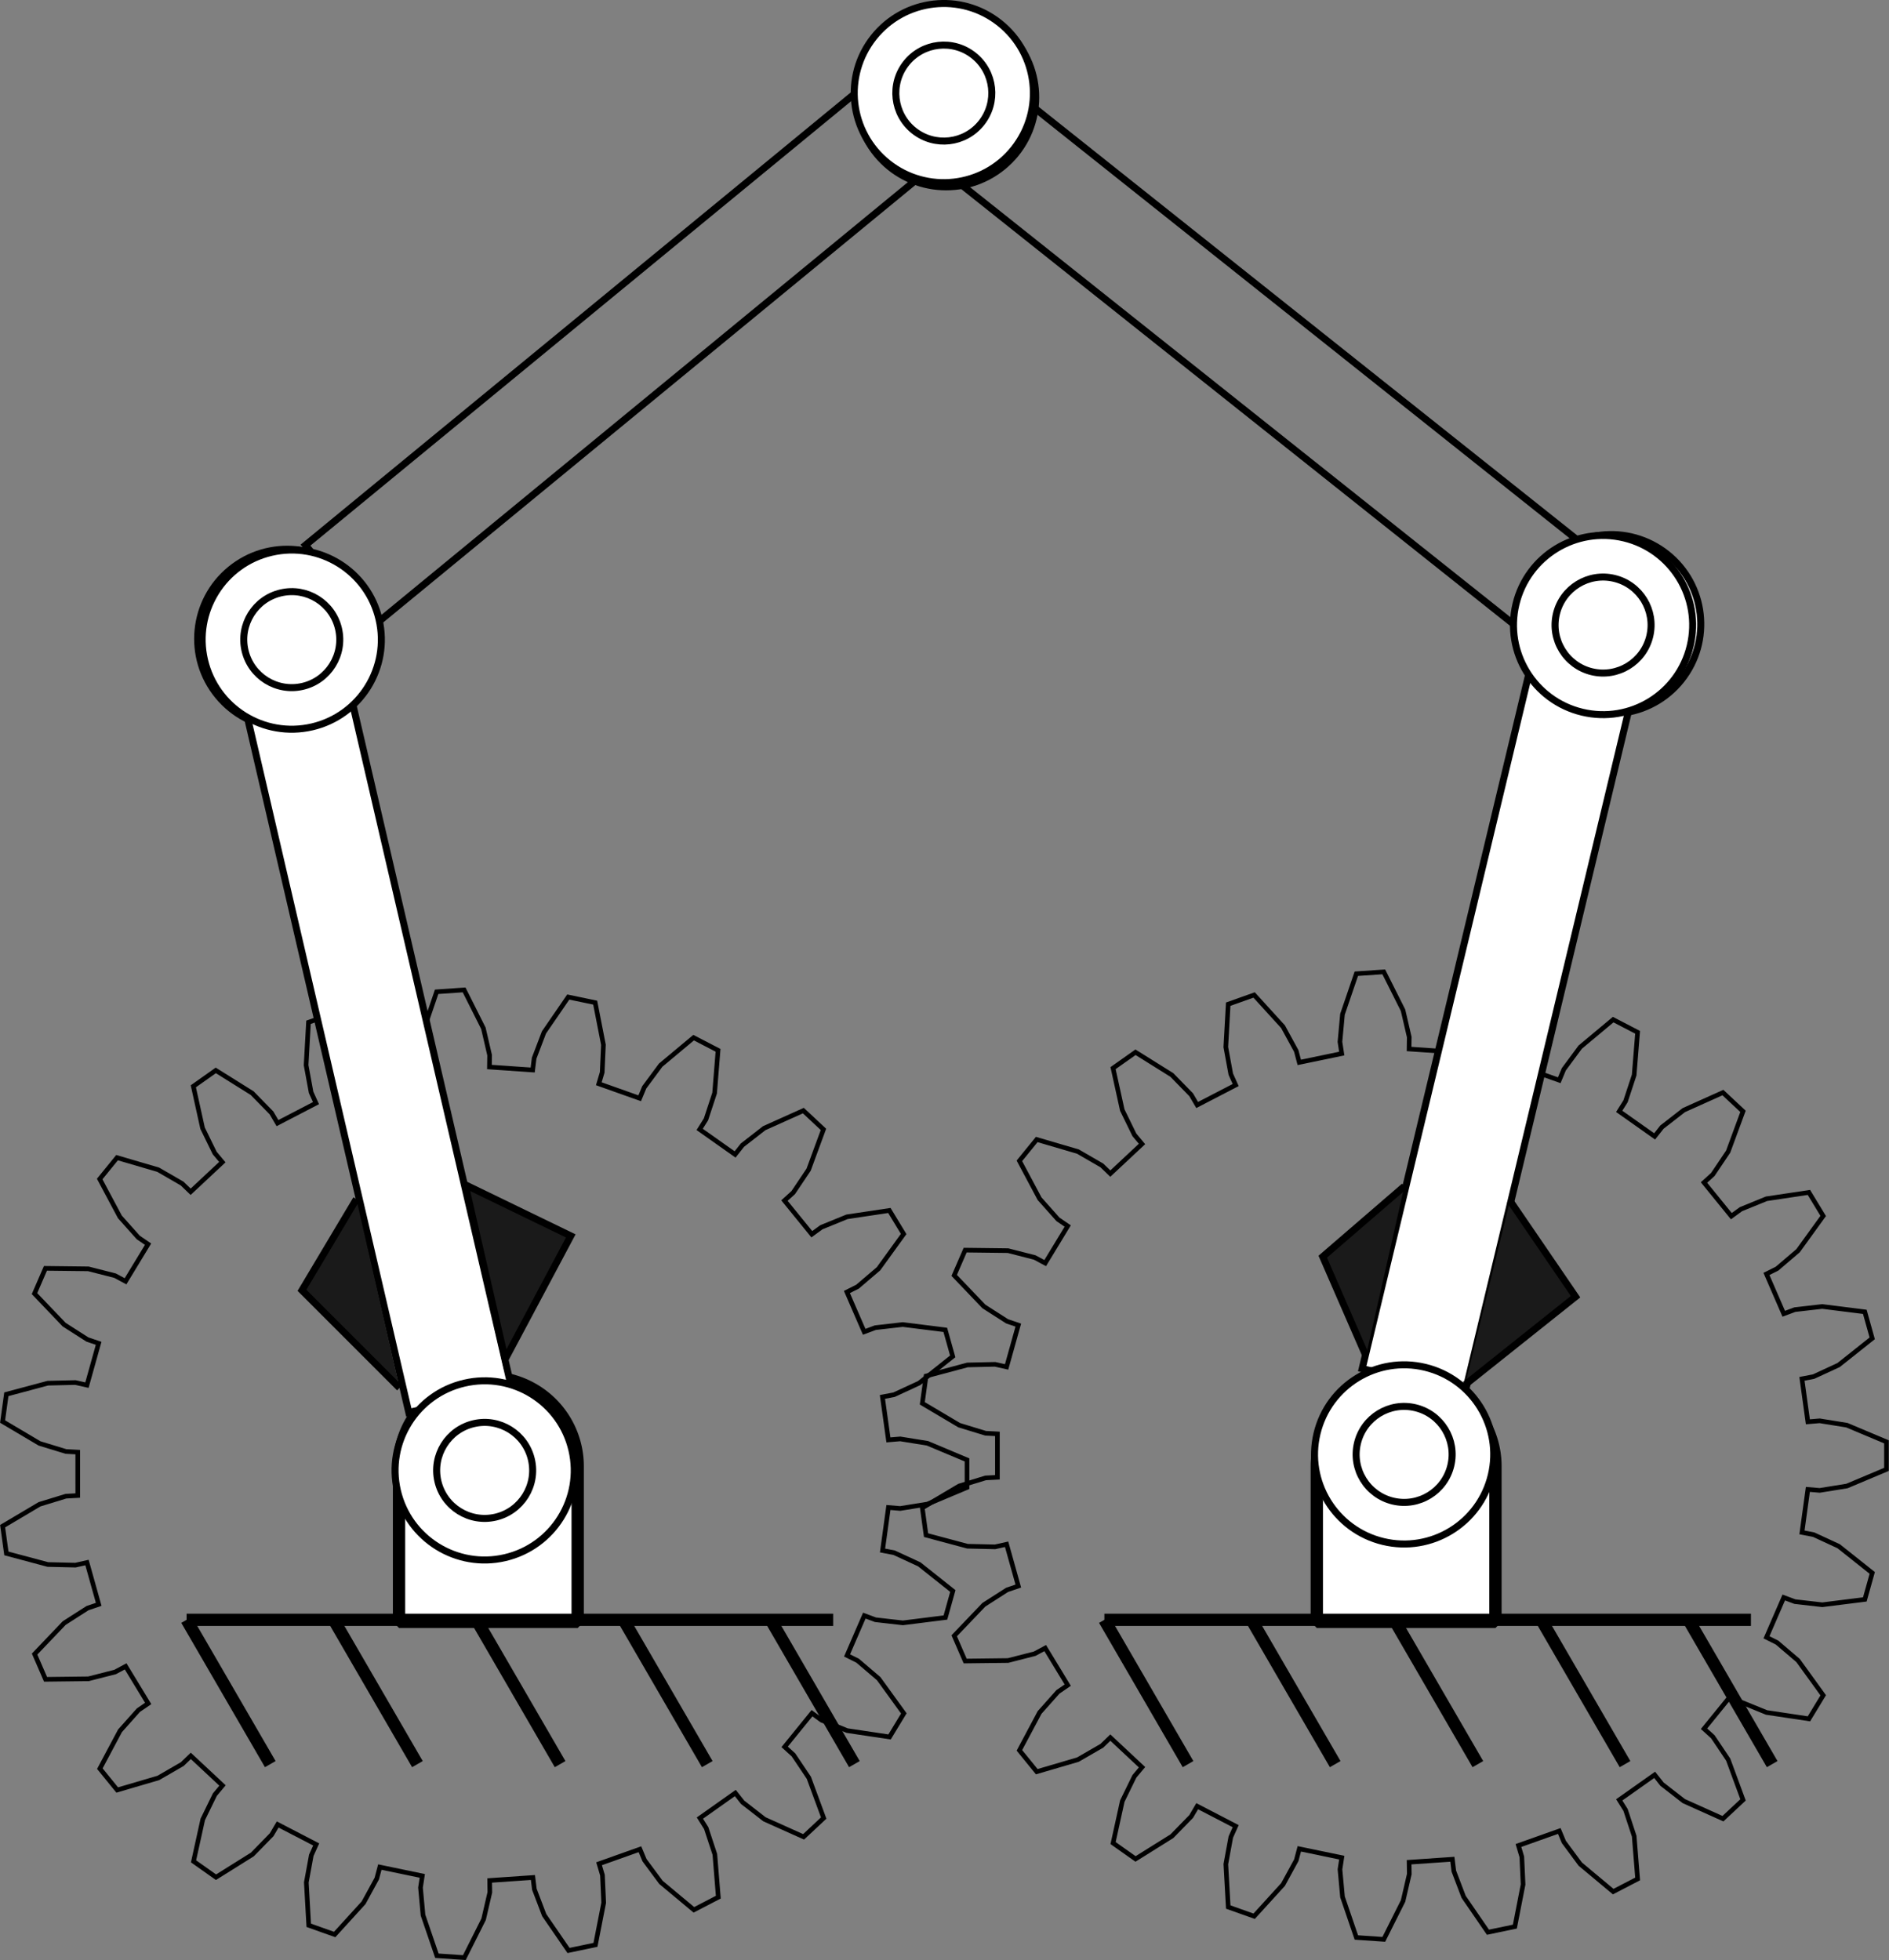 <?xml version="1.0" encoding="UTF-8" standalone="no"?>
<!-- Created with Inkscape (http://www.inkscape.org/) -->

<svg
   width="107.827mm"
   height="111.882mm"
   viewBox="0 0 107.827 111.882"
   version="1.1"
   id="svg1"
   xml:space="preserve"
   inkscape:version="1.3.2 (091e20e, 2023-11-25, custom)"
   sodipodi:docname="5barras_eng.svg"
   inkscape:export-filename="5barras_eng.png"
   inkscape:export-xdpi="96"
   inkscape:export-ydpi="96"
   xmlns:inkscape="http://www.inkscape.org/namespaces/inkscape"
   xmlns:sodipodi="http://sodipodi.sourceforge.net/DTD/sodipodi-0.dtd"
   xmlns="http://www.w3.org/2000/svg"
   xmlns:svg="http://www.w3.org/2000/svg"><rect x="0" y="0" width="107.827" height="111.882" fill="#808080" stroke="none"/><sodipodi:namedview
     id="namedview1"
     pagecolor="#ffffff"
     bordercolor="#000000"
     borderopacity="0.25"
     inkscape:showpageshadow="2"
     inkscape:pageopacity="0.0"
     inkscape:pagecheckerboard="0"
     inkscape:deskcolor="#d1d1d1"
     inkscape:document-units="mm"
     showguides="true"
     inkscape:zoom="1.4485269"
     inkscape:cx="245.07656"
     inkscape:cy="202.61964"
     inkscape:window-width="1920"
     inkscape:window-height="1009"
     inkscape:window-x="1912"
     inkscape:window-y="-8"
     inkscape:window-maximized="1"
     inkscape:current-layer="layer1"
     inkscape:export-bgcolor="#ffffffff"><sodipodi:guide
       position="70.573,271.385"
       orientation="0,-1"
       id="guide8"
       inkscape:locked="false" /></sodipodi:namedview><defs
     id="defs1" /><g
     inkscape:label="Camada 1"
     inkscape:groupmode="layer"
     id="layer1"
     transform="translate(-29.523,-76.308)"><g
       id="g19"
       transform="rotate(-103.072,79.238,96.745)"
       inkscape:transform-center-x="5.5360773"
       inkscape:transform-center-y="-23.841705"><g
         id="g20"
         transform="rotate(63.653,106.683,77.94)"
         inkscape:transform-center-x="-18.519578"
         inkscape:transform-center-y="-15.286602"><rect
           style="fill:none;stroke:#000000;stroke-width:0.4"
           id="rect15"
           width="40.732"
           height="6.028"
           x="79.638"
           y="98.635" /><circle
           style="fill:#ffffff;stroke:#000000;stroke-width:0.4"
           id="circle16"
           cx="124.121"
           cy="102.105"
           r="5.114" /><circle
           style="fill:#ffffff;stroke:#000000;stroke-width:0.4"
           id="circle17"
           cx="75.437"
           cy="102.105"
           r="5.114" /><circle
           style="fill:#ffffff;stroke:#000000;stroke-width:0.4"
           id="circle18"
           cx="75.437"
           cy="102.105"
           r="2.74" /><circle
           style="fill:#ffffff;stroke:#000000;stroke-width:0.4"
           id="circle19"
           cx="124.121"
           cy="102.105"
           r="2.74" /></g><g
         id="g23"
         transform="rotate(-35.494,115.711,150.407)"
         inkscape:transform-center-x="18.036211"
         inkscape:transform-center-y="-15.854026"><g
           inkscape:label="Rendered Gears"
           transform="matrix(-0.983,0.868,-0.869,-0.984,91.606,23.155)"
           id="g25"
           style="stroke-width:0.762"><path
             style="fill:none;stroke:#000000;stroke-width:0.202"
             d="m 17.625,-1.47 0.514,-0.043 1.186,0.191 1.721,0.723 v 1.197 l -1.721,0.723 -1.186,0.191 -0.514,-0.043 -0.257,1.87 0.507,0.097 1.091,0.504 1.462,1.161 -0.323,1.153 -1.852,0.232 -1.194,-0.136 -0.484,-0.18 -0.752,1.731 0.462,0.231 0.914,0.779 1.095,1.512 -0.622,1.023 -1.846,-0.276 -1.113,-0.453 -0.417,-0.304 -1.191,1.464 0.383,0.347 0.67,0.997 0.646,1.751 -0.875,0.817 -1.703,-0.764 -0.949,-0.737 -0.32,-0.405 -1.542,1.089 0.275,0.437 0.376,1.141 0.15,1.861 -1.063,0.551 -1.434,-1.195 -0.715,-0.965 -0.199,-0.476 -1.779,0.632 0.147,0.495 0.054,1.2 L 4.868,20.484 3.696,20.728 2.638,19.19 2.21,18.068 2.147,17.555 0.264,17.684 0.271,18.2 0,19.37 l -0.839,1.668 -1.195,-0.082 -0.604,-1.766 -0.109,-1.196 0.078,-0.51 -1.848,-0.384 -0.132,0.499 -0.577,1.054 -1.258,1.379 -1.128,-0.401 -0.105,-1.864 0.217,-1.181 0.213,-0.47 -1.676,-0.869 -0.262,0.445 -0.84,0.859 -1.583,0.989 -0.978,-0.691 0.402,-1.823 0.528,-1.079 0.332,-0.396 -1.38,-1.288 -0.372,0.358 -1.04,0.601 -1.791,0.525 -0.756,-0.929 0.879,-1.647 0.8,-0.896 0.426,-0.291 -0.981,-1.613 -0.455,0.244 -1.164,0.297 -1.867,0.022 -0.477,-1.098 1.29,-1.349 1.012,-0.647 0.489,-0.166 -0.509,-1.818 -0.504,0.113 -1.201,-0.028 -1.804,-0.482 -0.163,-1.186 1.607,-0.951 1.149,-0.351 0.515,-0.028 v -1.888 l -0.515,-0.028 -1.149,-0.351 -1.607,-0.951 0.163,-1.186 1.804,-0.482 1.201,-0.028 0.504,0.113 0.509,-1.818 -0.489,-0.166 -1.012,-0.647 -1.29,-1.349 0.477,-1.098 1.867,0.022 1.164,0.297 0.455,0.244 0.981,-1.613 -0.426,-0.291 -0.8,-0.896 -0.879,-1.647 0.756,-0.929 1.791,0.525 1.04,0.601 0.372,0.358 1.38,-1.288 -0.332,-0.396 -0.528,-1.079 -0.402,-1.823 0.978,-0.691 1.583,0.989 0.84,0.859 0.262,0.445 1.676,-0.869 -0.213,-0.47 -0.217,-1.181 0.105,-1.864 1.128,-0.401 1.258,1.379 0.577,1.054 0.132,0.499 1.848,-0.384 -0.078,-0.51 0.109,-1.196 0.604,-1.766 1.195,-0.082 0.839,1.668 0.271,1.17 -0.008,0.516 1.883,0.129 0.063,-0.512 0.428,-1.122 1.058,-1.538 1.172,0.244 0.358,1.832 -0.054,1.2 -0.147,0.495 1.779,0.632 0.199,-0.476 0.715,-0.965 1.434,-1.195 1.063,0.551 -0.15,1.861 -0.376,1.141 -0.275,0.437 1.542,1.089 0.32,-0.405 0.949,-0.737 1.703,-0.764 0.875,0.817 -0.646,1.751 -0.67,0.997 -0.383,0.347 1.191,1.464 0.417,-0.304 1.113,-0.453 1.846,-0.276 0.622,1.023 -1.095,1.512 -0.914,0.779 -0.462,0.231 0.752,1.731 0.484,-0.18 1.194,-0.136 1.852,0.232 0.323,1.153 -1.462,1.161 -1.091,0.504 -0.507,0.097 z"
             id="path24" /><circle
             style="fill:none;stroke:#000000;stroke-width:0.202"
             id="path25"
             cx="0"
             cy="0"
             r="2.646" /></g><g
           id="g24"
           inkscape:transform-center-x="18.878897"
           inkscape:transform-center-y="-15.131098"
           transform="rotate(-2.922,75.585,102.021)"><rect
             style="fill:none;stroke:#000000;stroke-width:0.4"
             id="rect20"
             width="40.732"
             height="6.028"
             x="79.638"
             y="98.635" /><circle
             style="fill:#ffffff;stroke:#000000;stroke-width:0.4"
             id="circle20"
             cx="124.121"
             cy="102.105"
             r="5.114" /><circle
             style="fill:#ffffff;stroke:#000000;stroke-width:0.4"
             id="circle21"
             cx="75.437"
             cy="102.105"
             r="5.114" /><circle
             style="fill:#ffffff;stroke:#000000;stroke-width:0.4"
             id="circle22"
             cx="75.437"
             cy="102.105"
             r="2.74" /><circle
             style="fill:#ffffff;stroke:#000000;stroke-width:0.4"
             id="circle23"
             cx="124.121"
             cy="102.105"
             r="2.74" /></g><g
           inkscape:label="Rendered Gears"
           transform="matrix(-0.92,0.812,-0.813,-0.921,50.869,60.444)"
           id="g26"
           style="stroke-width:0.814"><path
             style="fill:none;stroke:#000000;stroke-width:0.215"
             d="m 16.608,-1.603 0.55,-0.046 1.267,0.204 1.839,0.773 v 1.279 l -1.839,0.773 -1.267,0.204 -0.55,-0.046 -0.275,1.998 0.542,0.104 1.165,0.538 1.562,1.24 -0.345,1.232 -1.979,0.248 -1.275,-0.146 -0.517,-0.192 -0.804,1.85 0.493,0.246 0.977,0.833 1.17,1.616 -0.665,1.093 -1.973,-0.295 -1.189,-0.484 -0.446,-0.325 -1.273,1.565 0.409,0.37 0.716,1.065 0.69,1.871 -0.935,0.873 -1.82,-0.817 -1.014,-0.787 -0.342,-0.433 -1.648,1.163 0.294,0.467 0.402,1.219 0.16,1.988 -1.136,0.589 -1.532,-1.277 -0.764,-1.031 -0.212,-0.509 -1.9,0.675 0.157,0.529 0.058,1.282 -0.382,1.958 -1.252,0.26 -1.131,-1.643 -0.457,-1.199 -0.067,-0.548 -2.012,0.138 0.008,0.552 -0.29,1.25 -0.896,1.782 -1.276,-0.087 -0.645,-1.887 -0.117,-1.278 0.083,-0.545 -1.975,-0.41 -0.141,0.533 -0.616,1.126 -1.344,1.474 -1.205,-0.428 -0.112,-1.992 0.232,-1.262 0.227,-0.503 -1.791,-0.928 -0.279,0.476 -0.897,0.918 -1.692,1.057 -1.045,-0.738 0.429,-1.948 0.564,-1.153 0.354,-0.423 -1.474,-1.377 -0.397,0.382 -1.112,0.642 -1.914,0.561 -0.807,-0.992 0.939,-1.76 0.854,-0.958 0.455,-0.311 -1.048,-1.723 -0.486,0.261 -1.243,0.318 -1.994,0.024 -0.51,-1.174 1.379,-1.441 1.081,-0.692 0.522,-0.177 -0.544,-1.942 -0.538,0.12 -1.283,-0.029 -1.927,-0.515 -0.174,-1.268 1.716,-1.016 1.227,-0.375 0.551,-0.029 v -2.017 l -0.551,-0.029 -1.227,-0.375 -1.716,-1.016 0.174,-1.268 1.927,-0.515 1.283,-0.029 0.538,0.12 0.544,-1.942 -0.522,-0.177 -1.081,-0.692 -1.379,-1.441 0.51,-1.174 1.994,0.024 1.243,0.318 0.486,0.261 1.048,-1.723 -0.455,-0.311 -0.854,-0.958 -0.939,-1.76 0.807,-0.992 1.914,0.561 1.112,0.642 0.397,0.382 1.474,-1.377 -0.354,-0.423 -0.564,-1.153 -0.429,-1.948 1.045,-0.738 1.692,1.057 0.897,0.918 0.279,0.476 1.791,-0.928 -0.227,-0.503 -0.232,-1.262 0.112,-1.992 1.205,-0.428 1.344,1.474 0.616,1.126 0.141,0.533 1.975,-0.41 -0.083,-0.545 0.117,-1.278 0.645,-1.887 1.276,-0.087 0.896,1.782 0.29,1.25 -0.008,0.552 2.012,0.138 0.067,-0.548 0.457,-1.199 1.131,-1.643 1.252,0.26 0.382,1.958 -0.058,1.282 -0.157,0.529 1.9,0.675 0.212,-0.509 0.764,-1.031 1.532,-1.277 1.136,0.589 -0.16,1.988 -0.402,1.219 -0.294,0.467 1.648,1.163 0.342,-0.433 1.014,-0.787 1.82,-0.817 0.935,0.873 -0.69,1.871 -0.716,1.065 -0.409,0.37 1.273,1.565 0.446,-0.325 1.189,-0.484 1.973,-0.295 0.665,1.093 -1.17,1.616 -0.977,0.833 -0.493,0.246 0.804,1.85 0.517,-0.192 1.275,-0.146 1.979,0.248 0.345,1.232 -1.562,1.24 -1.165,0.538 -0.542,0.104 z"
             id="path26" /><ellipse
             style="fill:none;stroke:#000000;stroke-width:0.215"
             id="circle26"
             cx="-2.222"
             cy="-0.032"
             rx="2.827"
             ry="2.827" /></g></g></g><g
       inkscape:label="Layer 1"
       id="layer1-8"
       transform="matrix(0.481,0,0,0.479,29.357,93.997)"
       style="stroke-width:2.083"><path
         id="path839"
         style="fill:#ffffff;stroke:#000000;stroke-width:5.51;stroke-linejoin:bevel;stroke-miterlimit:4;stroke-dasharray:none"
         d="M 219.924,480 A 40,40 0 0 0 180,520 a 40,40 0 0 0 0,0.076 V 590 h 80 v -70 a 40,40 0 0 0 -40,-40 40,40 0 0 0 -0.076,0 z"
         transform="scale(0.265)" /><path
         style="fill:none;stroke:#000000;stroke-width:1.458;stroke-linecap:butt;stroke-linejoin:miter;stroke-miterlimit:4;stroke-dasharray:none;stroke-opacity:1"
         d="M 22.49,156.104 H 99.219"
         id="path850" /><path
         style="fill:none;stroke:#000000;stroke-width:1.458;stroke-linecap:butt;stroke-linejoin:miter;stroke-miterlimit:4;stroke-dasharray:none;stroke-opacity:1"
         d="m 22.49,156.104 9.929,17.198"
         id="path852" /><path
         style="fill:none;stroke:#000000;stroke-width:1.458;stroke-linecap:butt;stroke-linejoin:miter;stroke-miterlimit:4;stroke-dasharray:none;stroke-opacity:1"
         d="m 39.952,156.104 9.929,17.198"
         id="path854" /><path
         style="fill:none;stroke:#000000;stroke-width:1.458;stroke-linecap:butt;stroke-linejoin:miter;stroke-miterlimit:4;stroke-dasharray:none;stroke-opacity:1"
         d="m 56.885,156.104 9.929,17.198"
         id="path856" /><path
         style="fill:none;stroke:#000000;stroke-width:1.458;stroke-linecap:butt;stroke-linejoin:miter;stroke-miterlimit:4;stroke-dasharray:none;stroke-opacity:1"
         d="m 74.348,156.104 9.929,17.198"
         id="path858" /><path
         style="fill:none;stroke:#000000;stroke-width:1.458;stroke-linecap:butt;stroke-linejoin:miter;stroke-miterlimit:4;stroke-dasharray:none;stroke-opacity:1"
         d="m 91.81,156.104 9.929,17.198"
         id="path860" /><circle
         style="fill:#ffffff;stroke:#000000;stroke-width:1.458;stroke-linejoin:bevel"
         id="path1592"
         cx="58.266"
         cy="137.457"
         r="3.699" /></g><g
       inkscape:label="Layer 1"
       id="g7"
       transform="matrix(0.481,0,0,0.479,81.745,93.997)"
       style="stroke-width:2.083"><path
         id="path1"
         style="fill:#ffffff;stroke:#000000;stroke-width:5.51;stroke-linejoin:bevel;stroke-miterlimit:4;stroke-dasharray:none"
         d="M 219.924,480 A 40,40 0 0 0 180,520 a 40,40 0 0 0 0,0.076 V 590 h 80 v -70 a 40,40 0 0 0 -40,-40 40,40 0 0 0 -0.076,0 z"
         transform="scale(0.265)" /><path
         style="fill:none;stroke:#000000;stroke-width:1.458;stroke-linecap:butt;stroke-linejoin:miter;stroke-miterlimit:4;stroke-dasharray:none;stroke-opacity:1"
         d="M 22.49,156.104 H 99.219"
         id="path2" /><path
         style="fill:none;stroke:#000000;stroke-width:1.458;stroke-linecap:butt;stroke-linejoin:miter;stroke-miterlimit:4;stroke-dasharray:none;stroke-opacity:1"
         d="m 22.49,156.104 9.929,17.198"
         id="path3" /><path
         style="fill:none;stroke:#000000;stroke-width:1.458;stroke-linecap:butt;stroke-linejoin:miter;stroke-miterlimit:4;stroke-dasharray:none;stroke-opacity:1"
         d="m 39.952,156.104 9.929,17.198"
         id="path4" /><path
         style="fill:none;stroke:#000000;stroke-width:1.458;stroke-linecap:butt;stroke-linejoin:miter;stroke-miterlimit:4;stroke-dasharray:none;stroke-opacity:1"
         d="m 56.885,156.104 9.929,17.198"
         id="path5" /><path
         style="fill:none;stroke:#000000;stroke-width:1.458;stroke-linecap:butt;stroke-linejoin:miter;stroke-miterlimit:4;stroke-dasharray:none;stroke-opacity:1"
         d="m 74.348,156.104 9.929,17.198"
         id="path6" /><path
         style="fill:none;stroke:#000000;stroke-width:1.458;stroke-linecap:butt;stroke-linejoin:miter;stroke-miterlimit:4;stroke-dasharray:none;stroke-opacity:1"
         d="m 91.81,156.104 9.929,17.198"
         id="path7" /><circle
         style="fill:#ffffff;stroke:#000000;stroke-width:1.458;stroke-linejoin:bevel"
         id="circle7"
         cx="58.266"
         cy="137.457"
         r="3.699" /></g><g
       id="g11"
       transform="rotate(-103.072,89.405,138.422)"
       inkscape:transform-center-x="5.5360773"
       inkscape:transform-center-y="-23.841705"
       style="fill:#ffffff"><rect
         style="fill:#ffffff;stroke:#000000;stroke-width:0.4"
         id="rect8"
         width="40.732"
         height="6.028"
         x="79.638"
         y="98.635" /><circle
         style="fill:#ffffff;stroke:#000000;stroke-width:0.4"
         id="circle9"
         cx="124.121"
         cy="102.105"
         r="5.114" /><circle
         style="fill:#ffffff;stroke:#000000;stroke-width:0.4"
         id="path8"
         cx="75.437"
         cy="102.105"
         r="5.114" /><circle
         style="fill:#ffffff;stroke:#000000;stroke-width:0.4"
         id="circle10"
         cx="75.437"
         cy="102.105"
         r="2.74" /><circle
         style="fill:#ffffff;stroke:#000000;stroke-width:0.4"
         id="circle11"
         cx="124.121"
         cy="102.105"
         r="2.74" /></g><g
       id="g15"
       transform="rotate(-76.511,128.842,109.007)"
       inkscape:transform-center-x="-5.7092179"
       inkscape:transform-center-y="-23.80084"
       style="fill:#ffffff"><rect
         style="fill:#ffffff;stroke:#000000;stroke-width:0.4"
         id="rect11"
         width="40.732"
         height="6.028"
         x="79.638"
         y="98.635" /><circle
         style="fill:#ffffff;stroke:#000000;stroke-width:0.4"
         id="circle12"
         cx="124.121"
         cy="102.105"
         r="5.114" /><circle
         style="fill:#ffffff;stroke:#000000;stroke-width:0.4"
         id="circle13"
         cx="75.437"
         cy="102.105"
         r="5.114" /><circle
         style="fill:#ffffff;stroke:#000000;stroke-width:0.4"
         id="circle14"
         cx="75.437"
         cy="102.105"
         r="2.74" /><circle
         style="fill:#ffffff;stroke:#000000;stroke-width:0.4"
         id="circle15"
         cx="124.121"
         cy="102.105"
         r="2.74" /></g><circle
       id="path27"
       style="fill:#ffffff;stroke:#000000;stroke-width:0.265"
       cx="56.167"
       cy="144.299"
       r="0.018" /><path
       style="fill:#1a1a1a;stroke:#000000;stroke-width:0.4"
       d="m 56.076,143.934 6.028,2.923 -3.744,7.032 z"
       id="path28" /><path
       style="fill:#1a1a1a;stroke:#000000;stroke-width:0.4"
       d="m 49.865,144.756 -3.105,5.206 5.571,5.571"
       id="path29" /><path
       style="fill:#1a1a1a;stroke:#000000;stroke-width:0.4"
       d="m 109.685,144.025 -4.658,4.018 2.466,5.662"
       id="path30" /><path
       style="fill:#1a1a1a;stroke:#000000;stroke-width:0.4"
       d="m 115.713,144.847 3.744,5.48 -6.302,5.023"
       id="path31" /></g></svg>
